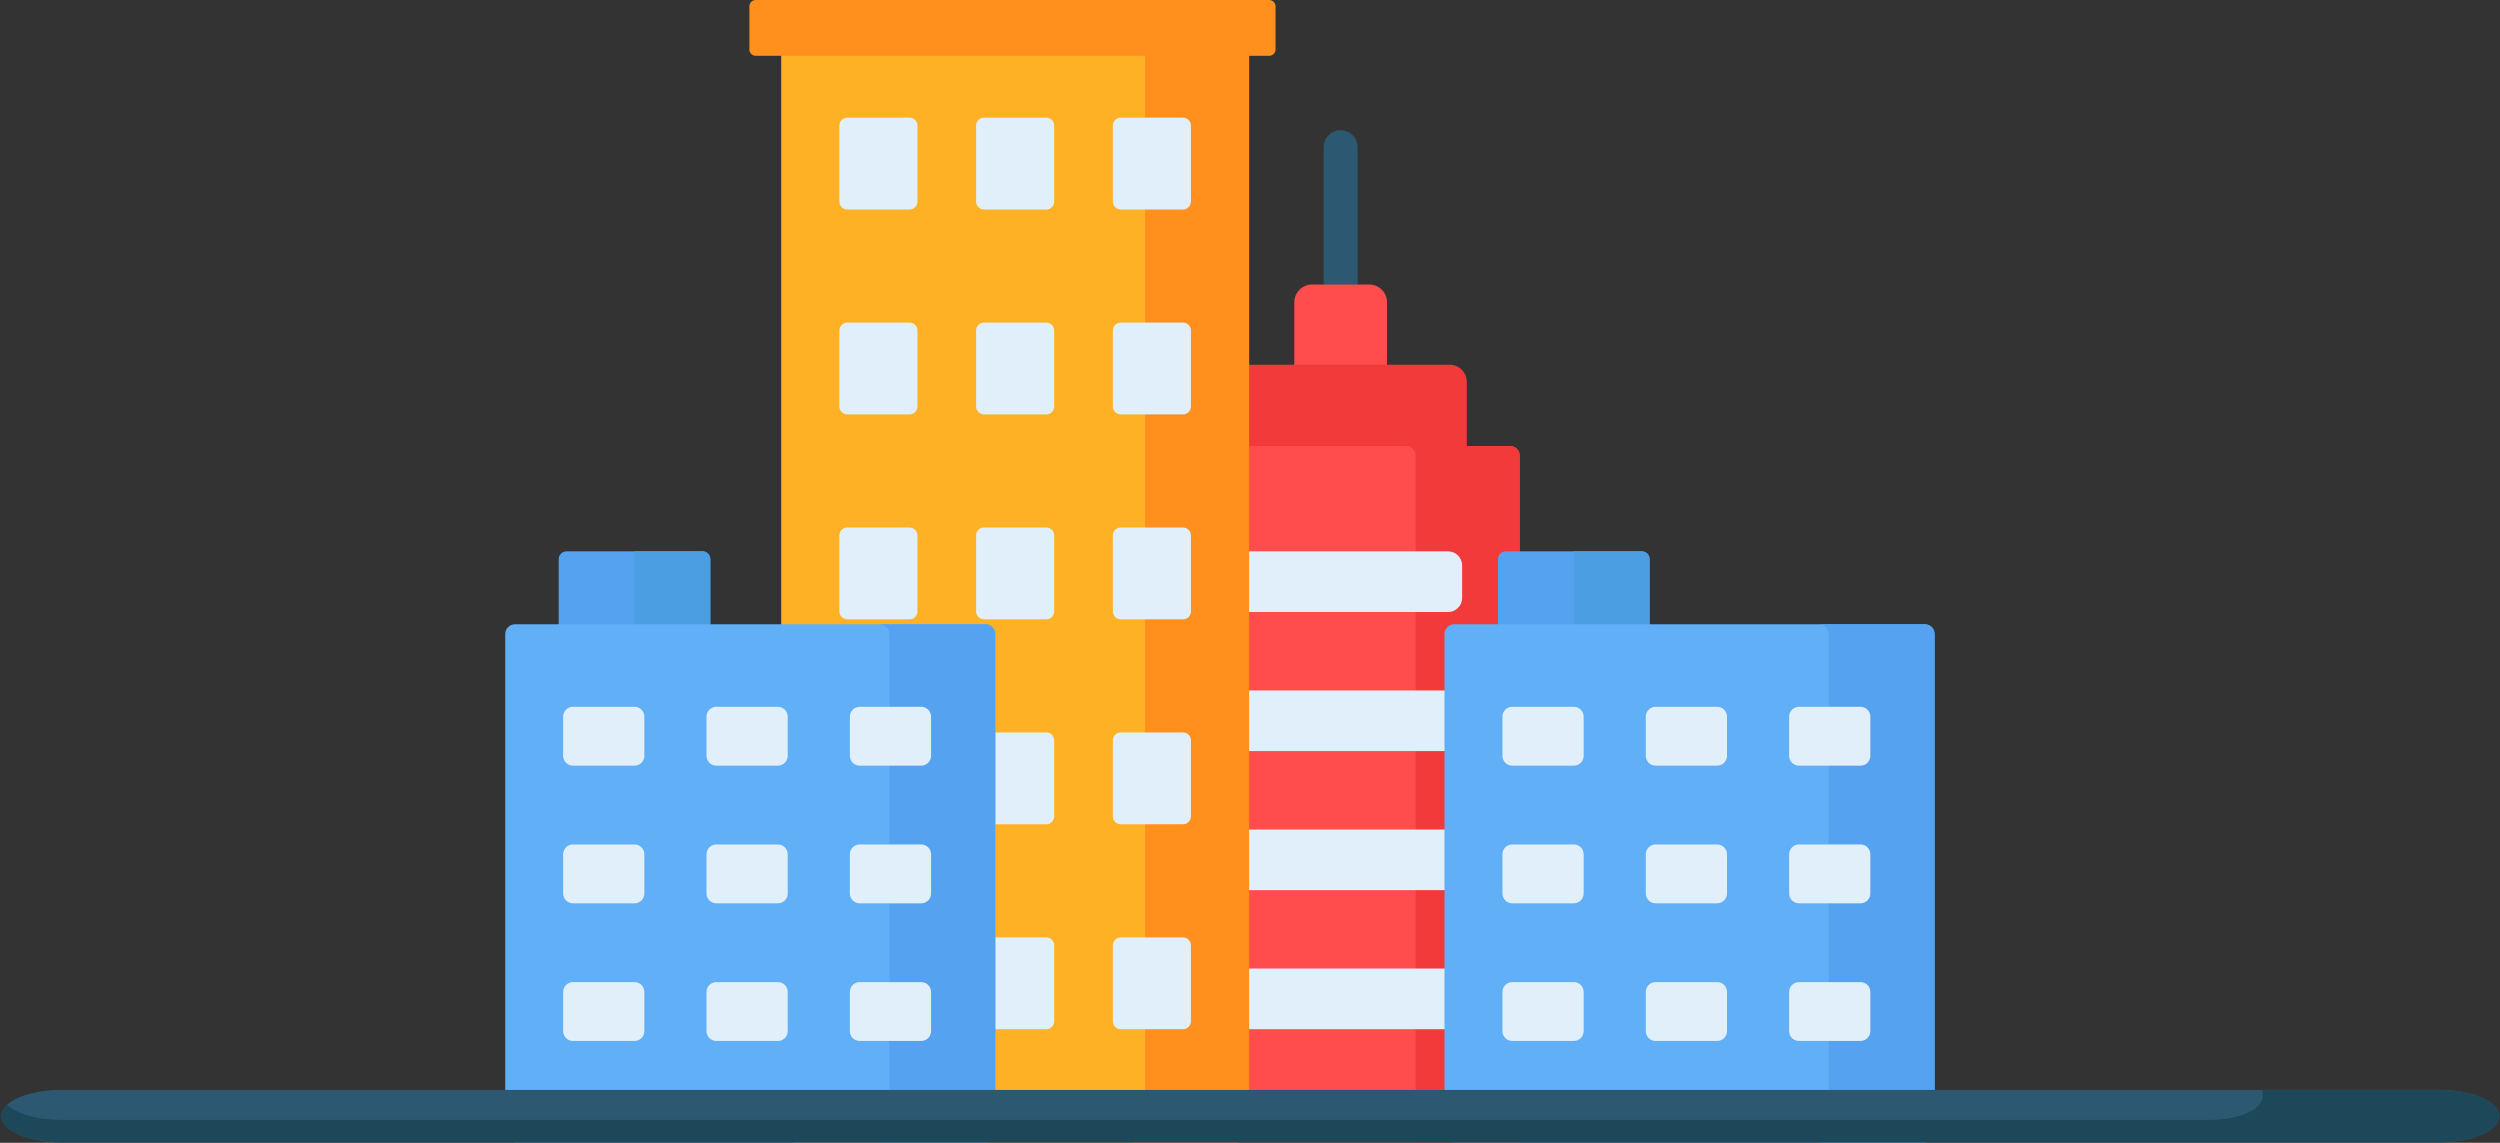 <svg width="1201" height="549" viewBox="0 0 1201 549" fill="none" xmlns="http://www.w3.org/2000/svg">
<rect x="0" y="0" width="1201" height="549" fill="#333333" stroke="none"/>
<g id="building">
<path id="Vector" d="M337.521 264.874H272.112C270.06 264.874 268.396 266.537 268.396 268.59V312.113C268.396 314.165 270.06 315.829 272.112 315.829H337.521C339.573 315.829 341.237 314.165 341.237 312.113V268.59C341.237 266.537 339.573 264.874 337.521 264.874Z" fill="#55A2F0"/>
<path id="Vector_2" d="M337.521 264.874H304.837V315.829H337.521C339.573 315.829 341.237 314.165 341.237 312.113V268.59C341.237 266.537 339.573 264.874 337.521 264.874Z" fill="#4B9EE2"/>
<path id="Vector_3" d="M644.053 62.527C639.551 62.527 635.903 66.176 635.903 70.677V152.773C635.903 157.274 639.551 160.923 644.053 160.923C648.555 160.923 652.203 157.274 652.203 152.773V70.677C652.203 66.177 648.555 62.527 644.053 62.527Z" fill="#2D5872"/>
<path id="Vector_4" d="M657.768 183.783H630.338C625.606 183.783 621.77 179.947 621.77 175.215V145.241C621.77 140.509 625.606 136.673 630.338 136.673H657.768C662.5 136.673 666.336 140.509 666.336 145.241V175.215C666.336 179.947 662.5 183.783 657.768 183.783Z" fill="#FF4C4C"/>
<path id="Vector_5" d="M696.477 270.681H591.63C587.122 270.681 583.467 267.027 583.467 262.52V183.384C583.467 178.875 587.122 175.222 591.63 175.222H696.477C700.985 175.222 704.638 178.877 704.638 183.384V262.52C704.638 267.027 700.985 270.681 696.477 270.681Z" fill="#F33A3A"/>
<path id="Vector_6" d="M730.057 548.767H546.076V214.286H725.54C728.035 214.286 730.057 216.309 730.057 218.804V548.767V548.767Z" fill="#FF4C4C"/>
<path id="Vector_7" d="M725.54 214.286H675.566C678.062 214.286 680.084 216.309 680.084 218.804V548.767H730.057V218.804C730.057 216.309 728.035 214.286 725.54 214.286Z" fill="#F33A3A"/>
<g id="Group">
<path id="Vector_8" d="M695.65 294.015H590.225C586.493 294.015 583.468 290.989 583.468 287.258V271.632C583.468 267.9 586.494 264.875 590.225 264.875H695.65C699.382 264.875 702.407 267.901 702.407 271.632V287.258C702.407 290.989 699.382 294.015 695.65 294.015Z" fill="#E1EFFB"/>
<path id="Vector_9" d="M695.65 360.823H590.225C586.493 360.823 583.468 357.797 583.468 354.066V338.44C583.468 334.708 586.494 331.684 590.225 331.684H695.65C699.382 331.684 702.407 334.709 702.407 338.44V354.066C702.407 357.797 699.382 360.823 695.65 360.823Z" fill="#E1EFFB"/>
<path id="Vector_10" d="M695.65 427.631H590.225C586.493 427.631 583.468 424.605 583.468 420.874V405.248C583.468 401.516 586.494 398.492 590.225 398.492H695.65C699.382 398.492 702.407 401.517 702.407 405.248V420.874C702.407 424.605 699.382 427.631 695.65 427.631Z" fill="#E1EFFB"/>
<path id="Vector_11" d="M695.65 494.439H590.225C586.493 494.439 583.468 491.413 583.468 487.682V472.056C583.468 468.324 586.494 465.3 590.225 465.3H695.65C699.382 465.3 702.407 468.326 702.407 472.056V487.682C702.407 491.414 699.382 494.439 695.65 494.439Z" fill="#E1EFFB"/>
</g>
<path id="Vector_12" d="M593.906 548.767H381.452C378.055 548.767 375.301 546.013 375.301 542.616V15.992C375.301 12.594 378.055 9.84 381.452 9.84H593.906C597.304 9.84 600.058 12.594 600.058 15.992V542.616C600.058 546.013 597.304 548.767 593.906 548.767Z" fill="#FFB125"/>
<g id="Group_2">
<path id="Vector_13" d="M593.907 9.84H543.934C547.332 9.84 550.085 12.594 550.085 15.992V542.616C550.085 546.013 547.332 548.767 543.934 548.767H593.907C597.305 548.767 600.059 546.013 600.059 542.616V15.992C600.059 12.594 597.304 9.84 593.907 9.84Z" fill="#FF901D"/>
<path id="Vector_14" d="M609.714 0H363.052C361.366 0 359.999 1.367 359.999 3.054V23.757C359.999 25.443 361.365 26.81 363.052 26.81H609.714C611.4 26.81 612.768 25.444 612.768 23.757V3.054C612.768 1.367 611.4 0 609.714 0Z" fill="#FF901D"/>
</g>
<g id="Group_3">
<path id="Vector_15" d="M436.935 100.643H407.046C404.941 100.643 403.233 98.937 403.233 96.831V60.335C403.233 58.23 404.94 56.523 407.046 56.523H436.935C439.04 56.523 440.748 58.229 440.748 60.335V96.832C440.748 98.937 439.04 100.643 436.935 100.643Z" fill="#E1EFFB"/>
<path id="Vector_16" d="M502.625 100.643H472.735C470.63 100.643 468.923 98.937 468.923 96.831V60.335C468.923 58.23 470.629 56.523 472.735 56.523H502.625C504.73 56.523 506.437 58.229 506.437 60.335V96.832C506.436 98.937 504.73 100.643 502.625 100.643Z" fill="#E1EFFB"/>
<path id="Vector_17" d="M568.313 100.643H538.423C536.318 100.643 534.611 98.937 534.611 96.831V60.335C534.611 58.23 536.317 56.523 538.423 56.523H568.313C570.418 56.523 572.125 58.229 572.125 60.335V96.832C572.125 98.937 570.419 100.643 568.313 100.643Z" fill="#E1EFFB"/>
<path id="Vector_18" d="M436.935 199.092H407.046C404.941 199.092 403.233 197.385 403.233 195.279V158.783C403.233 156.678 404.94 154.971 407.046 154.971H436.935C439.04 154.971 440.748 156.677 440.748 158.783V195.279C440.748 197.385 439.04 199.092 436.935 199.092Z" fill="#E1EFFB"/>
<path id="Vector_19" d="M502.625 199.092H472.735C470.63 199.092 468.923 197.385 468.923 195.279V158.783C468.923 156.678 470.629 154.971 472.735 154.971H502.625C504.73 154.971 506.437 156.677 506.437 158.783V195.279C506.436 197.385 504.73 199.092 502.625 199.092Z" fill="#E1EFFB"/>
<path id="Vector_20" d="M568.313 199.092H538.423C536.318 199.092 534.611 197.385 534.611 195.279V158.783C534.611 156.678 536.317 154.971 538.423 154.971H568.313C570.418 154.971 572.125 156.677 572.125 158.783V195.279C572.125 197.385 570.419 199.092 568.313 199.092Z" fill="#E1EFFB"/>
<path id="Vector_21" d="M436.935 297.541H407.046C404.941 297.541 403.233 295.835 403.233 293.729V257.232C403.233 255.127 404.94 253.42 407.046 253.42H436.935C439.04 253.42 440.748 255.126 440.748 257.232V293.729C440.748 295.835 439.04 297.541 436.935 297.541Z" fill="#E1EFFB"/>
<path id="Vector_22" d="M502.625 297.541H472.735C470.63 297.541 468.923 295.835 468.923 293.729V257.232C468.923 255.127 470.629 253.42 472.735 253.42H502.625C504.73 253.42 506.437 255.126 506.437 257.232V293.729C506.436 295.835 504.73 297.541 502.625 297.541Z" fill="#E1EFFB"/>
<path id="Vector_23" d="M568.313 297.541H538.423C536.318 297.541 534.611 295.835 534.611 293.729V257.232C534.611 255.127 536.317 253.42 538.423 253.42H568.313C570.418 253.42 572.125 255.126 572.125 257.232V293.729C572.125 295.835 570.419 297.541 568.313 297.541Z" fill="#E1EFFB"/>
<path id="Vector_24" d="M502.625 395.99H472.735C470.63 395.99 468.923 394.283 468.923 392.177V355.681C468.923 353.576 470.629 351.869 472.735 351.869H502.625C504.73 351.869 506.437 353.575 506.437 355.681V392.177C506.436 394.283 504.73 395.99 502.625 395.99Z" fill="#E1EFFB"/>
<path id="Vector_25" d="M568.313 395.99H538.423C536.318 395.99 534.611 394.283 534.611 392.177V355.681C534.611 353.576 536.317 351.869 538.423 351.869H568.313C570.418 351.869 572.125 353.575 572.125 355.681V392.177C572.125 394.283 570.419 395.99 568.313 395.99Z" fill="#E1EFFB"/>
<path id="Vector_26" d="M502.625 494.439H472.735C470.63 494.439 468.923 492.733 468.923 490.627V454.13C468.923 452.025 470.629 450.318 472.735 450.318H502.625C504.73 450.318 506.437 452.024 506.437 454.13V490.627C506.436 492.733 504.73 494.439 502.625 494.439Z" fill="#E1EFFB"/>
<path id="Vector_27" d="M568.313 494.439H538.423C536.318 494.439 534.611 492.733 534.611 490.627V454.13C534.611 452.025 536.317 450.318 538.423 450.318H568.313C570.418 450.318 572.125 452.024 572.125 454.13V490.627C572.125 492.733 570.419 494.439 568.313 494.439Z" fill="#E1EFFB"/>
</g>
<path id="Vector_28" d="M473.444 548.767H247.407C244.812 548.767 242.709 546.664 242.709 544.069V304.591C242.709 301.996 244.812 299.894 247.407 299.894H473.444C476.039 299.894 478.142 301.996 478.142 304.591V544.07C478.142 546.664 476.039 548.767 473.444 548.767Z" fill="#61AFF6"/>
<path id="Vector_29" d="M473.444 299.894H422.572C425.167 299.894 427.27 301.996 427.27 304.591V544.07C427.27 546.665 425.167 548.768 422.572 548.768H473.444C476.038 548.768 478.142 546.665 478.142 544.07V304.591C478.142 301.996 476.039 299.894 473.444 299.894Z" fill="#55A2F0"/>
<g id="Group_4">
<path id="Vector_30" d="M304.837 367.817H275.254C272.65 367.817 270.538 365.706 270.538 363.101V344.26C270.538 341.655 272.65 339.544 275.254 339.544H304.837C307.442 339.544 309.553 341.655 309.553 344.26V363.101C309.553 365.706 307.442 367.817 304.837 367.817Z" fill="#E1EFFB"/>
<path id="Vector_31" d="M373.703 367.817H344.12C341.516 367.817 339.404 365.706 339.404 363.101V344.26C339.404 341.655 341.516 339.544 344.12 339.544H373.703C376.308 339.544 378.419 341.655 378.419 344.26V363.101C378.419 365.706 376.308 367.817 373.703 367.817Z" fill="#E1EFFB"/>
<path id="Vector_32" d="M442.569 367.817H412.986C410.381 367.817 408.27 365.706 408.27 363.101V344.26C408.27 341.655 410.381 339.544 412.986 339.544H442.569C445.174 339.544 447.285 341.655 447.285 344.26V363.101C447.285 365.706 445.174 367.817 442.569 367.817Z" fill="#E1EFFB"/>
<path id="Vector_33" d="M304.837 433.947H275.254C272.65 433.947 270.538 431.836 270.538 429.231V410.39C270.538 407.785 272.65 405.674 275.254 405.674H304.837C307.442 405.674 309.553 407.785 309.553 410.39V429.231C309.553 431.836 307.442 433.947 304.837 433.947Z" fill="#E1EFFB"/>
<path id="Vector_34" d="M373.703 433.947H344.12C341.516 433.947 339.404 431.836 339.404 429.231V410.39C339.404 407.785 341.516 405.674 344.12 405.674H373.703C376.308 405.674 378.419 407.785 378.419 410.39V429.231C378.419 431.836 376.308 433.947 373.703 433.947Z" fill="#E1EFFB"/>
<path id="Vector_35" d="M442.569 433.947H412.986C410.381 433.947 408.27 431.836 408.27 429.231V410.39C408.27 407.785 410.381 405.674 412.986 405.674H442.569C445.174 405.674 447.285 407.785 447.285 410.39V429.231C447.285 431.836 445.174 433.947 442.569 433.947Z" fill="#E1EFFB"/>
<path id="Vector_36" d="M304.837 500.077H275.254C272.65 500.077 270.538 497.965 270.538 495.361V476.519C270.538 473.915 272.65 471.803 275.254 471.803H304.837C307.442 471.803 309.553 473.915 309.553 476.519V495.361C309.553 497.965 307.442 500.077 304.837 500.077Z" fill="#E1EFFB"/>
<path id="Vector_37" d="M373.703 500.077H344.12C341.516 500.077 339.404 497.965 339.404 495.361V476.519C339.404 473.915 341.516 471.803 344.12 471.803H373.703C376.308 471.803 378.419 473.915 378.419 476.519V495.361C378.419 497.965 376.308 500.077 373.703 500.077Z" fill="#E1EFFB"/>
<path id="Vector_38" d="M442.569 500.077H412.986C410.381 500.077 408.27 497.965 408.27 495.361V476.519C408.27 473.915 410.381 471.803 412.986 471.803H442.569C445.174 471.803 447.285 473.915 447.285 476.519V495.361C447.285 497.965 445.174 500.077 442.569 500.077Z" fill="#E1EFFB"/>
</g>
<path id="Vector_39" d="M788.753 264.874H723.345C721.292 264.874 719.629 266.537 719.629 268.59V312.113C719.629 314.165 721.292 315.829 723.345 315.829H788.753C790.805 315.829 792.469 314.165 792.469 312.113V268.59C792.469 266.537 790.805 264.874 788.753 264.874Z" fill="#55A2F0"/>
<path id="Vector_40" d="M788.753 264.874H756.069V315.829H788.753C790.805 315.829 792.469 314.165 792.469 312.113V268.59C792.469 266.537 790.805 264.874 788.753 264.874Z" fill="#4B9EE2"/>
<path id="Vector_41" d="M924.677 548.767H698.639C696.045 548.767 693.942 546.664 693.942 544.069V304.591C693.942 301.996 696.045 299.894 698.639 299.894H924.677C927.272 299.894 929.374 301.996 929.374 304.591V544.07C929.374 546.664 927.272 548.767 924.677 548.767Z" fill="#61AFF6"/>
<path id="Vector_42" d="M924.677 299.894H873.804C876.399 299.894 878.502 301.996 878.502 304.591V544.07C878.502 546.665 876.399 548.768 873.804 548.768H924.677C927.27 548.768 929.374 546.665 929.374 544.07V304.591C929.374 301.996 927.271 299.894 924.677 299.894Z" fill="#55A2F0"/>
<g id="Group_5">
<path id="Vector_43" d="M756.069 367.817H726.486C723.882 367.817 721.77 365.706 721.77 363.101V344.26C721.77 341.655 723.882 339.544 726.486 339.544H756.069C758.674 339.544 760.785 341.655 760.785 344.26V363.101C760.785 365.706 758.674 367.817 756.069 367.817Z" fill="#E1EFFB"/>
<path id="Vector_44" d="M824.935 367.817H795.352C792.748 367.817 790.636 365.706 790.636 363.101V344.26C790.636 341.655 792.748 339.544 795.352 339.544H824.935C827.54 339.544 829.651 341.655 829.651 344.26V363.101C829.651 365.706 827.54 367.817 824.935 367.817Z" fill="#E1EFFB"/>
<path id="Vector_45" d="M893.801 367.817H864.218C861.614 367.817 859.502 365.706 859.502 363.101V344.26C859.502 341.655 861.614 339.544 864.218 339.544H893.801C896.406 339.544 898.517 341.655 898.517 344.26V363.101C898.517 365.706 896.406 367.817 893.801 367.817Z" fill="#E1EFFB"/>
<path id="Vector_46" d="M756.069 433.947H726.486C723.882 433.947 721.77 431.836 721.77 429.231V410.39C721.77 407.785 723.882 405.674 726.486 405.674H756.069C758.674 405.674 760.785 407.785 760.785 410.39V429.231C760.785 431.836 758.674 433.947 756.069 433.947Z" fill="#E1EFFB"/>
<path id="Vector_47" d="M824.935 433.947H795.352C792.748 433.947 790.636 431.836 790.636 429.231V410.39C790.636 407.785 792.748 405.674 795.352 405.674H824.935C827.54 405.674 829.651 407.785 829.651 410.39V429.231C829.651 431.836 827.54 433.947 824.935 433.947Z" fill="#E1EFFB"/>
<path id="Vector_48" d="M893.801 433.947H864.218C861.614 433.947 859.502 431.836 859.502 429.231V410.39C859.502 407.785 861.614 405.674 864.218 405.674H893.801C896.406 405.674 898.517 407.785 898.517 410.39V429.231C898.517 431.836 896.406 433.947 893.801 433.947Z" fill="#E1EFFB"/>
<path id="Vector_49" d="M756.069 500.077H726.486C723.882 500.077 721.77 497.965 721.77 495.361V476.519C721.77 473.915 723.882 471.803 726.486 471.803H756.069C758.674 471.803 760.785 473.915 760.785 476.519V495.361C760.785 497.965 758.674 500.077 756.069 500.077Z" fill="#E1EFFB"/>
<path id="Vector_50" d="M824.935 500.077H795.352C792.748 500.077 790.636 497.965 790.636 495.361V476.519C790.636 473.915 792.748 471.803 795.352 471.803H824.935C827.54 471.803 829.651 473.915 829.651 476.519V495.361C829.651 497.965 827.54 500.077 824.935 500.077Z" fill="#E1EFFB"/>
<path id="Vector_51" d="M893.801 500.077H864.218C861.614 500.077 859.502 497.965 859.502 495.361V476.519C859.502 473.915 861.614 471.803 864.218 471.803H893.801C896.406 471.803 898.517 473.915 898.517 476.519V495.361C898.517 497.965 896.406 500.077 893.801 500.077Z" fill="#E1EFFB"/>
</g>
<path id="Vector_52" d="M1171.98 523.59H29.25C13.435 523.59 0.615 529.225 0.615 536.178C0.615 543.131 13.435 548.767 29.25 548.767H1171.98C1187.8 548.767 1200.62 543.131 1200.62 536.178C1200.61 529.226 1187.79 523.59 1171.98 523.59Z" fill="#2D5872"/>
<path id="Vector_53" d="M1200.43 534.797C1200.41 534.713 1200.37 534.632 1200.35 534.548C1200.24 534.167 1200.09 533.789 1199.9 533.418C1199.88 533.366 1199.84 533.314 1199.81 533.262C1199.59 532.856 1199.33 532.458 1199.02 532.067C1199.01 532.052 1199 532.037 1198.98 532.022C1198.65 531.601 1198.26 531.19 1197.83 530.79V530.789C1193.24 526.536 1183.4 523.589 1171.98 523.589H1086.94V526.795C1086.94 532.977 1075.54 537.99 1061.47 537.99H29.25C17.828 537.99 7.995 535.042 3.4 530.789C1.632 532.425 0.615 534.247 0.615 536.177C0.615 543.129 13.435 548.766 29.25 548.766H1086.94H1171.98C1187.8 548.766 1200.62 543.13 1200.62 536.177C1200.62 535.711 1200.55 535.25 1200.43 534.797Z" fill="#1D4859"/>
</g>
</svg>
